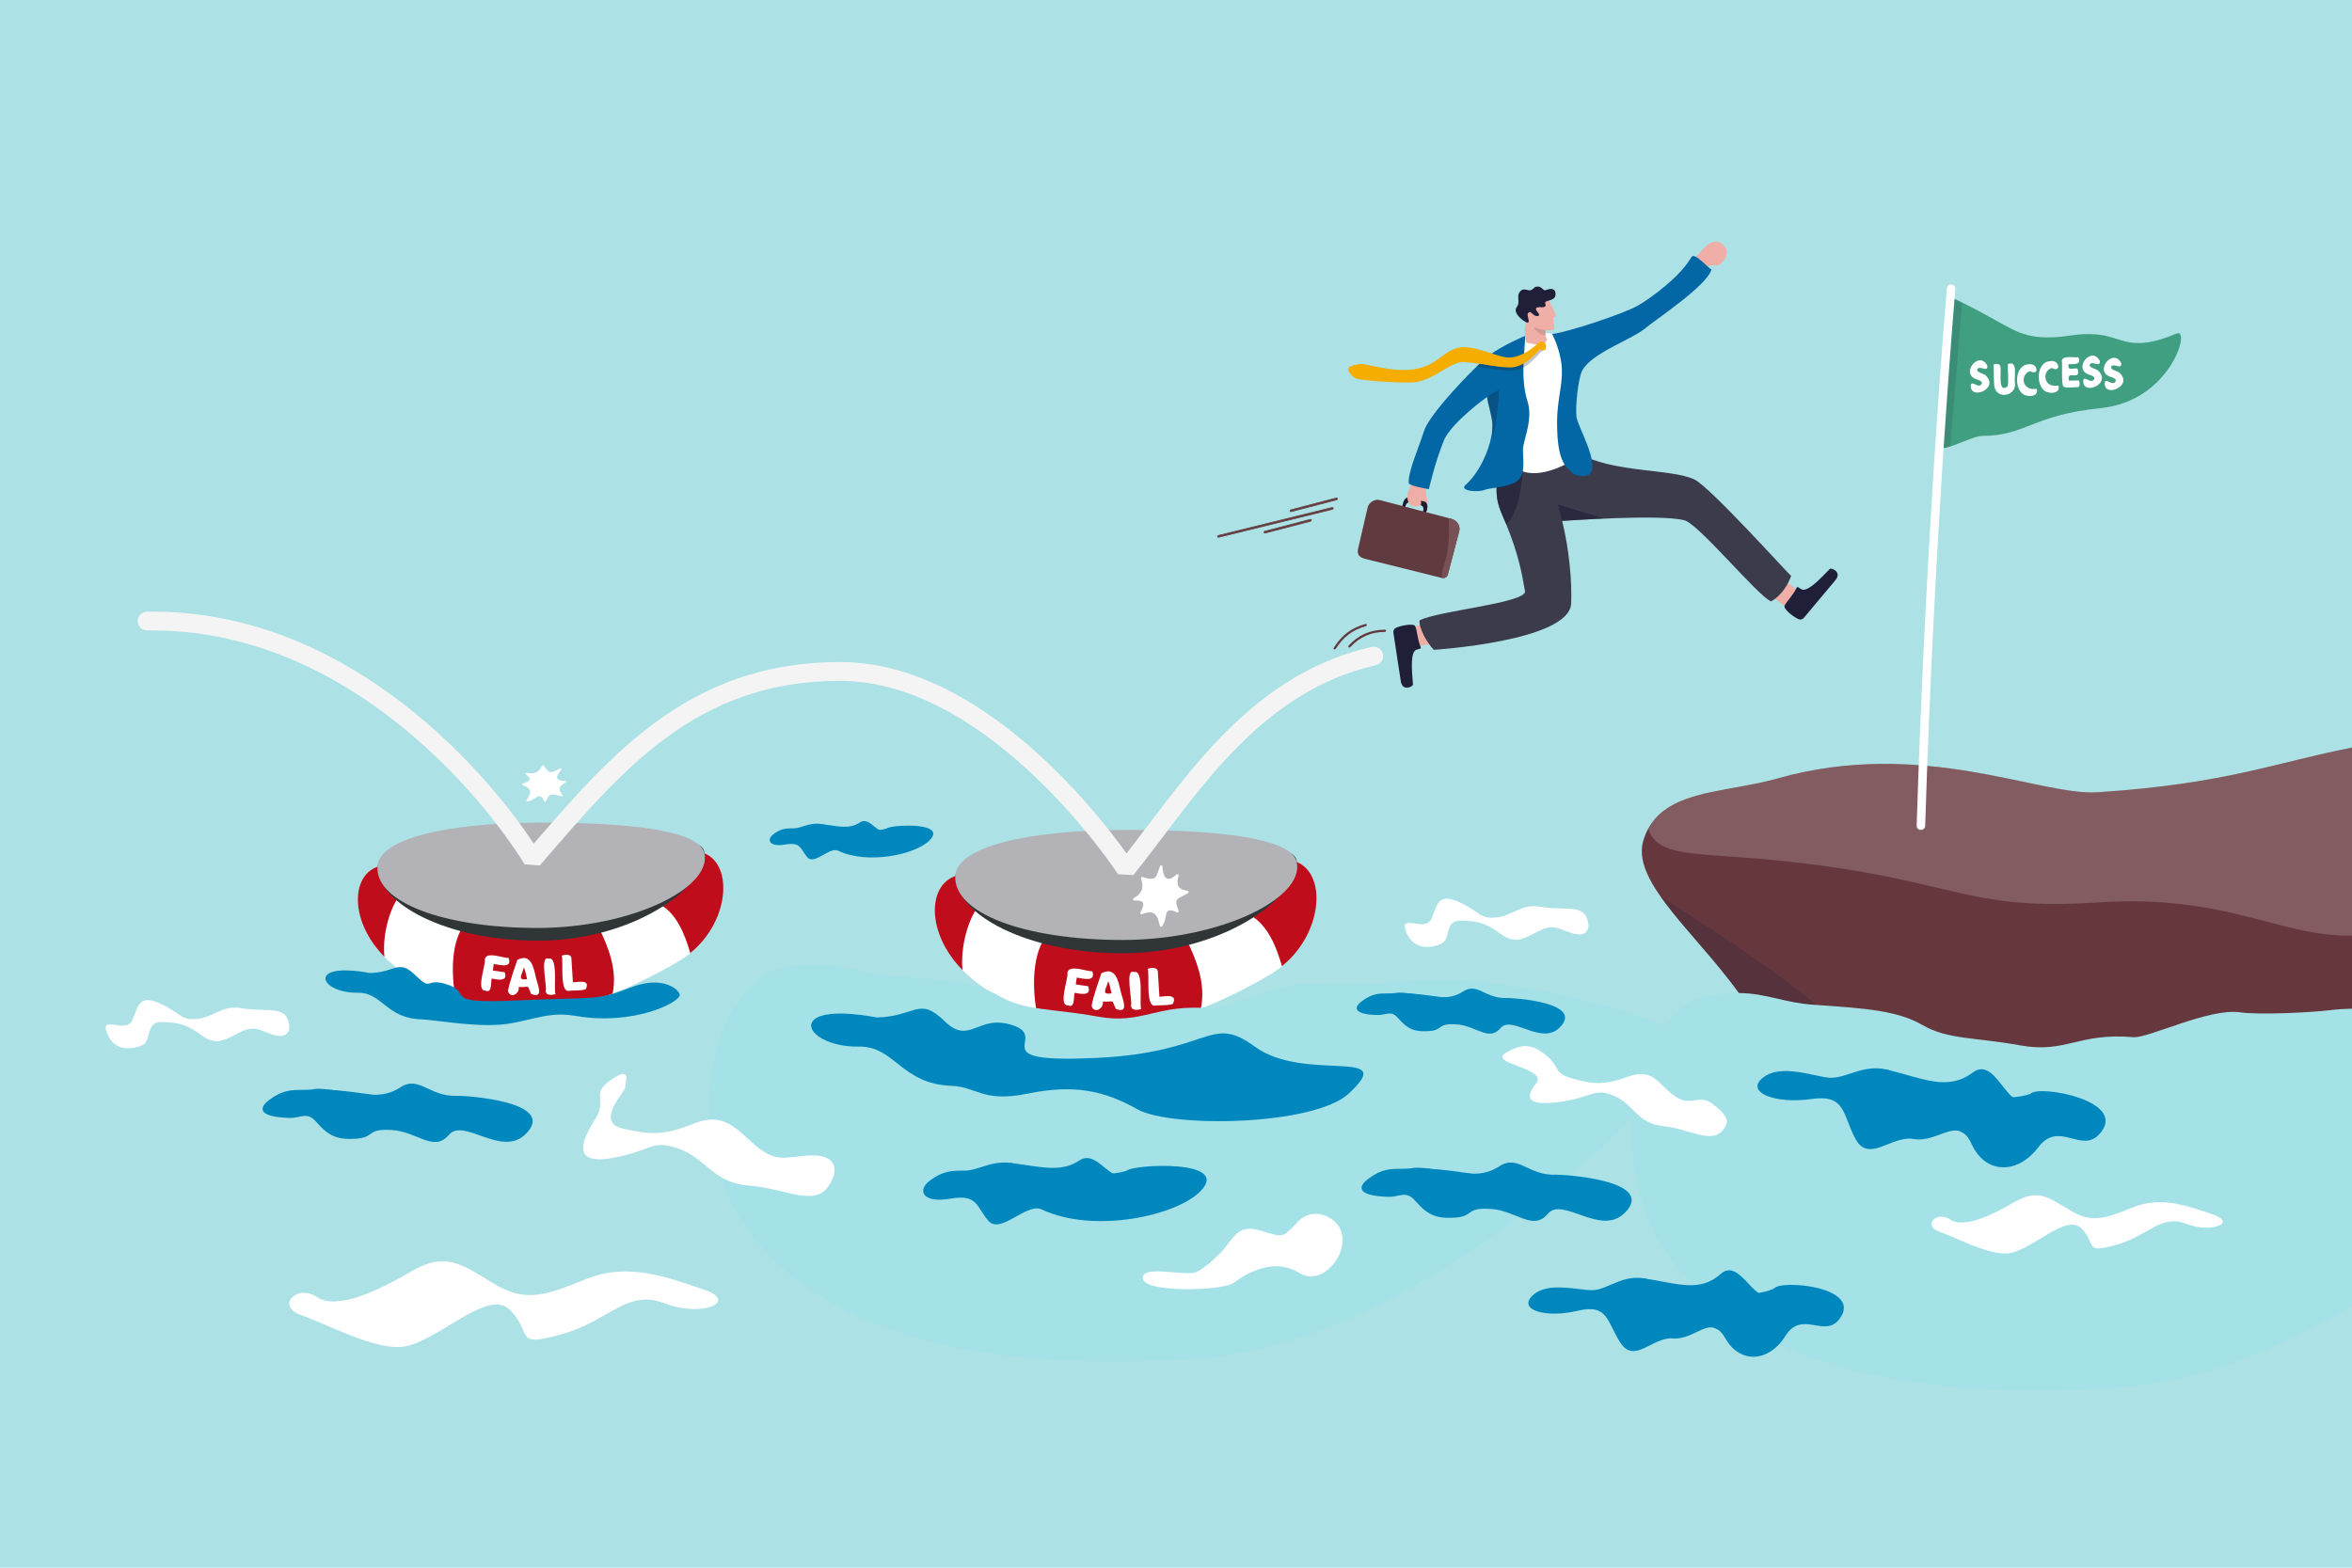 <?xml version="1.0" encoding="utf-8"?>
<!-- Generator: Adobe Illustrator 26.2.1, SVG Export Plug-In . SVG Version: 6.00 Build 0)  -->
<!DOCTYPE svg PUBLIC "-//W3C//DTD SVG 1.1//EN" "http://www.w3.org/Graphics/SVG/1.1/DTD/svg11.dtd">
<svg version="1.1" id="Layer_1" xmlns:x="http://ns.adobe.com/Extensibility/1.0/" xmlns:i="http://ns.adobe.com/AdobeIllustrator/10.0/" xmlns:graph="http://ns.adobe.com/Graphs/1.0/"
	 xmlns="http://www.w3.org/2000/svg" xmlns:xlink="http://www.w3.org/1999/xlink" x="0px" y="0px" viewBox="0 0 3000 2000"
	 style="enable-background:new 0 0 3000 2000;" xml:space="preserve">
<rect x="0" style="fill:#ACE1E5;" width="3000" height="2000"/>
<path style="fill:#FFFFFF;" d="M511.43,1718.34c44.45-3.09,110.65-77.26,139.71-46.6c29.06,30.66,3.69,47.55,65.06,30.51
	c61.38-17.04,83.22-58.21,131.49-39.53c48.27,18.67,95.54-2.33,49.95-17.6c-45.6-15.28-95.93-35.04-149.17-13.63
	c-53.24,21.41-77.98,30.96-119.83,5.4c-41.85-25.55-61.22-39.75-104.12-14.81c-42.9,24.94-94.83,49.77-120.42,32.58
	c-25.59-17.18-52.74,11.73-20.07,23.05C416.71,1689.04,474.41,1720.92,511.43,1718.34z"/>
<path style="fill:#FFFFFF;" d="M2003.8,1190.17c-16.11-5.42-22.42-11.67-40.5-2.73c-18.09,8.94-29.61,18.28-48.64,4.32
	s-28.41-16.61-50.85-17.29c-22.44-0.68-12.41,24.3-25.84,29.81c-23.34,9.57-39.9,0.35-45.49-18.69
	c-5.59-19.04,25.44,3.68,33.25-13.35c7.69-16.76,7.42-34.26,35.62-21.29c28.2,12.97,24.8,21.31,46.71,19.53
	c21.91-1.78,31.63-18.37,57.91-13.54c26.28,4.83,51.19-2.85,57.74,13.52C2030.26,1186.83,2022.59,1196.48,2003.8,1190.17z"/>
<path style="fill:#FFFFFF;" d="M346.82,1319.58c-16.11-5.42-22.42-11.67-40.5-2.73c-18.09,8.94-29.61,18.28-48.64,4.32
	c-19.03-13.96-28.41-16.61-50.85-17.29s-12.41,24.3-25.84,29.81c-23.34,9.57-39.9,0.35-45.49-18.69
	c-5.59-19.04,25.44,3.68,33.25-13.35c7.69-16.76,7.42-34.26,35.62-21.29c28.2,12.97,24.8,21.31,46.71,19.53
	c21.91-1.78,31.63-18.37,57.91-13.54c26.28,4.83,51.19-2.85,57.74,13.52C373.28,1316.25,365.61,1325.9,346.82,1319.58z"/>
<g>
	<path style="fill:#0088BE;" d="M1045.95,1051.08c22.18,2.7,36.79,7.48,50.71-1.75c13.92-9.23,23.69,20.26,35.19,7.4
		c4-4.47,77.69-8.7,53.81,15.4c-17.77,17.94-78.22,31.28-116.62,13.22c-11.24-5.29-30.26,18.82-39.31,8.29
		c-9.05-10.53-7.7-19.77-28.14-16.22c-20.44,3.55-24.56-6.3-14.68-13.49c9.88-7.19,15.89-7.15,25.46-7.16
		C1021.93,1056.76,1031.6,1049.33,1045.95,1051.08z"/>
	<path style="fill:#0088BE;" d="M1046.1,1051.08c22.2,5.17,66.41,12.37,85.76,5.65c19.34-6.73,14.81,27.64,14.81,27.64
		s-29.32,9.83-36.01,8.67c-6.69-1.16-29.53-11.51-37.18-11.18c-7.79,0.34-30.16,3.88-30.16,3.88s-10.47-5.17-10.44-7.81
		c0.03-2.64-13.05-14.44-11.59-14.41C1022.77,1063.54,1046.1,1051.08,1046.1,1051.08z"/>
</g>
<g>
	<path style="fill:#0088BE;" d="M422.5,1390.39c38.44,4.68,63.76,12.96,87.88-3.03s37.03,12.15,72.53,10.62
		c8.59-0.37,129.24,6.77,87.87,48.52c-30.8,31.08-79.18-21.27-98.29,1.39c-19.1,22.66-40.18-4.24-72.64-6.26
		c-33.56-2.09-20.4,9.44-46.14,11.13c-22.85,1.5-34.62-3.17-50.28-21.43c-11.77-13.73-19.73-4.82-33.99-5.15
		c-36.32-0.85-42.56-10.91-25.44-23.38c17.12-12.47,27.54-12.38,44.12-12.4C404.69,1390.37,397.63,1387.36,422.5,1390.39z"/>
	<path style="fill:#0088BE;" d="M409.9,1390.13c49.21,0,127.94,21.71,161.46,10.05c33.52-11.66,29.36,26.65,29.36,26.65
		s-32.46,30.02-62.06,11.96c-9.25-5.65-34.35,3.28-54.25,1.66c-13.44-1.09-43.13,7.49-43.13,7.49s-16.92-2.89-16.87-7.47
		c0.05-4.57-40.73-41.07-38.19-41.02C388.78,1399.5,409.9,1390.13,409.9,1390.13z"/>
</g>
<g>
	<g>
		<path style="fill:#FFFFFF;" d="M1635.12,1232.55c-9.56,9.96-67.52,40.8-103.37,54.02c-30.32,11.18-66.05,20.07-102.24,20.11
			c-48.86,0.06-81.86-5.99-107.05-15.03c-27.83-9.97-45.65-17.05-65.27-30.04c-11.39-7.54-21.18-15.63-29.44-23.98
			c-46.01-46.53-45.07-107.73-9.3-120.03c0,0,14.05,13.09,37.36,29.62c20.64,14.64,48.52,31.99,80.34,45.34
			c32.92,13.81,70.05,23.34,107.68,21.16c27.19-1.58,50.69-5.73,71.17-11.69c31.04-9.02,55.15-22.19,74.74-36.84
			c28.7-21.48,47.63-46.12,64.27-65.54C1692.38,1114.86,1683.01,1182.64,1635.12,1232.55z"/>
		<path style="fill:#BF0D1B;" d="M1635.12,1232.55c-6.26-21.64-17.97-56.03-45.39-67.36c28.7-21.48,47.63-46.12,64.27-65.54
			C1692.38,1114.86,1687.37,1190.57,1635.12,1232.55z"/>
		<path style="fill:#BF0D1B;" d="M1531.75,1286.57c-30.32,11.18-66.05,20.07-102.24,20.11c-48.86,0.06-81.86-5.99-107.05-15.03
			c-5.75-29.98-6.55-76.55,13.68-99.08c32.92,13.81,70.05,23.34,107.68,21.16c27.19-1.58,50.69-5.73,71.17-11.69
			C1524.5,1222.33,1538.59,1253.62,1531.75,1286.57z"/>
		<path style="fill:#BF0D1B;" d="M1227.75,1237.64c-46.01-46.53-45.07-107.73-9.3-120.03c0,0,14.05,13.09,37.36,29.62
			C1235.44,1164.78,1224.56,1208.35,1227.75,1237.64z"/>
	</g>
	<path style="fill:#303638;" d="M1654.01,1099.66c0,47.6-96.97,116.49-221.67,116.49s-213.89-50.95-213.89-98.54
		c0-12.46,87.05-30.56,211.76-30.56S1654.01,1070.22,1654.01,1099.66z"/>
	<path style="fill:#B2B2B7;" d="M1654.01,1099.66c10.25,46.48-97.62,99.51-222.32,99.51s-215.59-34.03-213.24-81.57
		c1.84-37.08,90.72-58.46,215.42-58.8C1556.9,1058.48,1647.39,1069.67,1654.01,1099.66z"/>
	<g>
		<path style="fill:#FFFFFF;" d="M1393.16,1239.03c5.26,14.68-12.33,9.07-19.75,8.16c0,0-1.26,8.71-1.26,8.71l15.74,2.28
			c5.01,13.15-9.83,9.81-17.14,8.38c-1.68,4.36,0.81,20.21-8.28,16.11c-13.34,0.74,0.51-34.88-0.98-40.91
			C1361.94,1229.2,1386.8,1239.84,1393.16,1239.03z"/>
		<path style="fill:#FFFFFF;" d="M1404.73,1241.78c17.73-9.55,21.82,9.35,24.69,23.02c2.15,9.5,11.64,29.32-6.14,22.31
			c-6.34-13.37-0.39-8.56-16.52-9.35c1.11,9.53-11.41,15.97-14.46,5.45C1394.91,1269.67,1400.44,1254.88,1404.73,1241.78z
			 M1413.44,1251.83c-1.58,8.66-10.19,17.85,4.43,15.42C1416.32,1262.45,1415.68,1255.47,1413.44,1251.83z"/>
		<path style="fill:#FFFFFF;" d="M1455.64,1287.27c-4.86,1.5-13.44,2.46-12.99-5.11c2.15-3.09-8.31-47.56,3.73-42.07
			C1459.73,1236.4,1452.77,1281.73,1455.64,1287.27z"/>
		<path style="fill:#FFFFFF;" d="M1473.57,1282.95c-13.01,2.23-6.91-41.01-9.7-47c4.9-1.46,13.39-2.68,13.05,4.96c0,0,1.92,30.71,1.92,30.71
			c6.76-0.11,23.43-4.56,17.35,8.63C1494.95,1282.95,1475.94,1282.26,1473.57,1282.95z"/>
	</g>
</g>
<path style="fill:#A4E2E8;" d="M992.9,1236.27c67.38-16.69,91.97,5.29,142.52,8.74c68.36,4.67,107.98,7.54,139.94,26.07
	c31.96,18.54,67.23,15.35,124.55,25.8c58.3,10.63,73.86-16.52,144.12-10.45c18.97,1.64,96.77-37.59,136.52-31.69
	c23.14,3.44,89.59,0.32,114.71-2.79c112.02-13.89,362.69,47.97,355.22,82.52c-13.04,60.31-334.85,377.05-616.96,398.13
	C760.06,1790.42,866.25,1267.65,992.9,1236.27z"/>
<path style="fill:#0088BE;" d="M1118.22,1298.04c50.05-1.15,53.77-27.4,86.45,4.59c32.86,32.17,42.46-10.33,88.2,5.74
	s-42.88,48.21,105.09,41.32c147.97-6.89,144.74-56.75,202.57-14.45c63.7,46.59,185.03-0.43,119.82,59.92
	c-44.42,41.11-227.09,44.06-269.76,19.96c-42.67-24.1-81.49-31.88-139.43-19.96c-57.94,11.92-65.09-8.74-97.38-9.88
	c-64.6-2.3-72.27-50.72-118.04-50.04c-45.76,0.68-71.87-22.86-56.83-34.9C1057.55,1285.41,1118.22,1298.04,1118.22,1298.04z"/>
<g>
	<g>
		<path style="fill:#FFFFFF;" d="M880.4,1215.84c-9.15,9.54-64.65,39.07-98.98,51.72c-29.03,10.7-63.24,19.21-97.89,19.26
			c-46.79,0.06-78.38-5.74-102.51-14.39c-26.65-9.55-43.72-16.33-62.5-28.76c-10.91-7.22-20.28-14.97-28.19-22.96
			c-44.05-44.56-43.16-103.15-8.91-114.93c0,0,13.46,12.54,35.77,28.37c19.76,14.02,46.46,30.63,76.92,43.41
			c31.53,13.22,67.08,22.35,103.11,20.27c26.04-1.51,48.54-5.48,68.15-11.2c29.72-8.64,52.81-21.25,71.56-35.28
			c27.48-20.57,45.6-44.16,61.54-62.75C935.22,1103.13,926.25,1168.04,880.4,1215.84z"/>
		<path style="fill:#BF0D1B;" d="M880.4,1215.84c-5.99-20.72-17.2-53.65-43.46-64.5c27.48-20.57,45.6-44.16,61.54-62.75
			C935.22,1103.13,930.43,1175.63,880.4,1215.84z"/>
		<path style="fill:#BF0D1B;" d="M781.42,1267.56c-29.03,10.7-63.24,19.21-97.89,19.26c-46.79,0.06-78.38-5.74-102.51-14.39
			c-5.51-28.71-6.27-73.3,13.1-94.88c31.53,13.22,67.08,22.35,103.11,20.27c26.04-1.51,48.54-5.48,68.15-11.2
			C774.47,1206.04,787.96,1236.01,781.42,1267.56z"/>
		<path style="fill:#BF0D1B;" d="M490.33,1220.7c-44.05-44.56-43.16-103.15-8.91-114.93c0,0,13.46,12.54,35.77,28.37
			C497.68,1150.94,487.27,1192.66,490.33,1220.7z"/>
	</g>
	<path style="fill:#303638;" d="M898.48,1088.58c0,45.57-92.85,111.54-212.26,111.54s-204.8-48.78-204.8-94.36
		c0-11.93,83.36-29.26,202.77-29.26S898.48,1060.4,898.48,1088.58z"/>
	<path style="fill:#B2B2B7;" d="M898.48,1088.58c9.82,44.5-93.47,95.28-212.88,95.28s-206.44-32.58-204.18-78.1
		c1.76-35.5,86.87-55.98,206.28-56.3C805.5,1049.15,892.15,1059.87,898.48,1088.58z"/>
	<g>
		<path style="fill:#FFFFFF;" d="M648.71,1222.04c5.04,14.06-11.8,8.69-18.91,7.81c0,0-1.21,8.34-1.21,8.34l15.07,2.18
			c4.8,12.59-9.41,9.39-16.41,8.02c-1.61,4.17,0.77,19.35-7.93,15.43c-12.77,0.71,0.49-33.4-0.94-39.17
			C618.82,1212.62,642.62,1222.81,648.71,1222.04z"/>
		<path style="fill:#FFFFFF;" d="M659.79,1224.67c16.98-9.15,20.89,8.95,23.64,22.04c2.06,9.1,11.14,28.08-5.88,21.37
			c-6.07-12.81-0.37-8.2-15.82-8.95c1.07,9.13-10.93,15.29-13.84,5.22C650.39,1251.38,655.68,1237.21,659.79,1224.67z
			 M668.13,1234.29c-1.51,8.29-9.75,17.09,4.24,14.77C670.89,1244.47,670.27,1237.78,668.13,1234.29z"/>
		<path style="fill:#FFFFFF;" d="M708.54,1268.22c-4.65,1.44-12.87,2.35-12.44-4.89c2.06-2.96-7.96-45.54,3.57-40.28
			C712.46,1219.52,705.79,1262.92,708.54,1268.22z"/>
		<path style="fill:#FFFFFF;" d="M725.71,1264.09c-12.46,2.14-6.61-39.27-9.29-45c4.69-1.39,12.83-2.56,12.49,4.75c0,0,1.84,29.4,1.84,29.4
			c6.47-0.11,22.43-4.37,16.61,8.27C746.17,1264.09,727.98,1263.43,725.71,1264.09z"/>
	</g>
</g>
<path style="fill:#0088BE;" d="M471.66,1241.35c33.85-0.78,36.37-18.53,58.47,3.1c22.22,21.76,11.27,1.28,42.21,12.15
	c30.94,10.87-11.56,24.34,88.51,19.68s98.64,1.04,143.8-16.52c42.86-16.67,63.11,4.56,62.37,9.82
	c-1.45,10.28-59.83,38.46-129.95,26.89c-32.7-5.4-43.02,0.42-82.21,8.49c-39.19,8.06-96.75-3.82-118.58-4.6
	c-43.69-1.55-48.88-34.3-79.83-33.84c-30.95,0.46-48.61-15.46-38.43-23.6C430.63,1232.82,471.66,1241.35,471.66,1241.35z"/>
<g>
	<path style="fill:#0088BE;" d="M1824.27,1491.06c38.44,4.68,63.76,12.96,87.88-3.03c24.12-15.99,37.03,12.15,72.53,10.62
		c8.59-0.37,129.24,6.77,87.87,48.52c-30.8,31.08-79.18-21.27-98.29,1.39s-40.18-4.24-72.64-6.26c-33.56-2.09-20.4,9.44-46.14,11.13
		c-22.85,1.5-34.62-3.17-50.28-21.43c-11.77-13.73-19.73-4.82-33.99-5.15c-36.32-0.85-42.56-10.91-25.44-23.38
		s27.54-12.38,44.12-12.4S1799.4,1488.03,1824.27,1491.06z"/>
	<path style="fill:#0088BE;" d="M1811.68,1490.79c49.21,0,127.94,21.71,161.46,10.05c33.52-11.66,29.36,26.65,29.36,26.65
		s-32.46,30.02-62.06,11.96c-9.25-5.65-34.35,3.28-54.25,1.66c-13.44-1.09-43.13,7.49-43.13,7.49s-16.92-2.89-16.87-7.47
		c0.05-4.57-40.73-41.07-38.19-41.02C1790.56,1500.16,1811.68,1490.79,1811.68,1490.79z"/>
</g>
<path style="fill:#FFFFFF;" d="M1031.21,1474.14c-28.78,1.98-41.82,9.55-67.68-12.9c-25.86-22.45-40.78-42.72-78.02-27.97
	c-37.24,14.75-53.78,15.09-90.91,6.58c-37.13-8.51,3.81-47.75,2.94-52.73c-0.87-4.98,10.14-28.78-17.7-9.83
	c-27.83,18.95-3.97,24.69-20.94,50.98c-16.97,26.29-30.31,58.34,21.56,49.14c51.87-9.2,49.87-24.36,85.08-12.03
	c35.21,12.33,44.06,43.74,89.29,47.08c45.23,3.34,82.84,26.64,100.62,2.57C1073.23,1490.97,1064.77,1471.82,1031.21,1474.14z"/>
<g>
	<path style="fill:#0088BE;" d="M1288.74,1483.58c38.44,4.68,63.76,12.96,87.88-3.03s41.05,35.1,60.98,12.82
		c6.94-7.75,134.63-15.07,93.25,26.69c-30.8,31.08-135.55,54.21-202.1,22.92c-19.48-9.16-52.44,32.62-68.13,14.37
		c-15.68-18.25-13.35-34.26-48.77-28.11s-42.56-10.91-25.44-23.38c17.12-12.47,27.54-12.38,44.12-12.4
		C1247.11,1493.43,1263.87,1480.55,1288.74,1483.58z"/>
	<path style="fill:#0088BE;" d="M1289,1483.58c38.48,8.95,115.09,21.44,148.61,9.78c33.52-11.66,25.67,47.89,25.67,47.89
		s-50.81,17.04-62.4,15.03c-11.59-2-51.17-19.95-64.42-19.38c-13.49,0.58-52.27,6.72-52.27,6.72s-18.14-8.96-18.09-13.53
		c0.05-4.57-22.62-25.02-20.08-24.97S1289,1483.58,1289,1483.58z"/>
</g>
<path style="fill:#FFFFFF;" d="M1559.77,1595.31c16.23-20.05,20.65-33.6,49.29-25.01c28.64,8.59,26.73,9.13,45.83-11.19
	s47.19-7.85,54.84,9.28c12.94,28.95-22.38,74.47-52.93,55.37c-30.55-19.09-64.15-1.39-84.19,13.28
	c-13.64,9.99-124.71,13.45-114.38-9.71c5.53-12.39,54.42,1.2,67.78-4.53C1539.36,1617.08,1559.77,1595.31,1559.77,1595.31z"/>
<g>
	<path style="fill:#0088BE;" d="M1798.07,1267.38c29.65,3.61,49.19,10,67.8-2.34s28.56,9.38,55.95,8.19c6.63-0.29,99.7,5.22,67.78,37.43
		c-23.76,23.98-61.09-16.41-75.82,1.07c-14.74,17.48-30.99-3.27-56.04-4.83c-25.89-1.61-15.74,7.28-35.6,8.58
		c-17.63,1.15-26.71-2.45-38.79-16.54c-9.08-10.59-15.22-3.72-26.22-3.97c-28.02-0.66-32.83-8.42-19.63-18.03
		c13.21-9.62,21.24-9.55,34.03-9.57C1784.34,1267.37,1778.89,1265.05,1798.07,1267.38z"/>
	<path style="fill:#0088BE;" d="M1788.36,1267.18c37.96,0,98.69,16.74,124.56,7.75c25.86-8.99,22.65,20.56,22.65,20.56
		s-25.04,23.16-47.87,9.23c-7.14-4.36-26.5,2.53-41.85,1.28c-10.37-0.84-33.27,5.78-33.27,5.78s-13.05-2.23-13.01-5.76
		s-31.42-31.68-29.46-31.65S1788.36,1267.18,1788.36,1267.18z"/>
</g>
<g>
	<path style="fill:#66383D;" d="M3000,953.75v580.04l-678.23,59.8v-0.01c-5.22-68.24-21.35-154.94-66.7-262.78
		c-9.12-21.68-21.69-42.38-35.83-62.15c-0.44-0.6-0.87-1.2-1.31-1.8c-16.04-22.22-33.99-43.26-51.15-63.19
		c-1.6-1.86-3.19-3.71-4.78-5.55c-0.79-0.92-1.58-1.84-2.37-2.76c-2.36-2.74-4.7-5.47-7.01-8.17c0,0,0,0-0.01-0.01
		c-1.18-1.39-2.36-2.77-3.53-4.14c-2.62-3.1-5.2-6.16-7.72-9.2c-2.59-3.12-5.12-6.21-7.58-9.27c-5.83-7.28-11.26-14.39-16.11-21.34
		c-5.2-7.46-9.73-14.72-13.4-21.81c-9.06-17.52-12.8-33.95-8.11-49.36c1.7-5.56,3.82-10.59,6.33-15.17
		c20.8-37.94,68.18-44.39,118.61-53.61c15.39-2.82,31.07-5.9,46.36-10.21c184.54-52.05,334.25,22.55,407.93,17.7
		C2840.86,999.86,2901.88,972.77,3000,953.75z"/>
	<path style="opacity:0.22;fill:#1F1F3D;" d="M2321.77,1593.58c-5.23-68.25-21.35-154.94-66.7-262.78c-30.71-73.03-100.67-134.92-137.4-187.58
		c170.21,109.3,352.85,224.47,389.77,433.99L2321.77,1593.58z"/>
	<path style="opacity:0.18;fill:#FFFFFF;" d="M3000,953.75v239.88c-91.99,1.79-160.31-53.22-323.73-42.38c-175.32,11.62-179.01-30.23-410.51-53.68
		c-43.62-4.42-77.7-5.58-103.3-8.38c-34.57-3.77-53.71-10.53-59.97-32.31c20.8-37.94,68.18-44.39,118.61-53.61
		c15.39-2.82,31.07-5.9,46.36-10.21c184.54-52.05,334.25,22.55,407.93,17.7C2840.86,999.86,2901.88,972.77,3000,953.75z"/>
</g>
<path style="fill:#A4E2E8;" d="M3000,1286.82v379.24c-91.84,54.3-192.98,96.1-289.47,103.31c-773.46,57.8-667.28-464.97-540.62-496.34
	c18.85-4.67,34.36-6.32,48.02-6.18h0.01c35.15,0.34,58.08,12.44,94.49,14.92c1.47,0.1,2.93,0.2,4.38,0.3
	c65.68,4.5,104.29,7.64,135.56,25.77c31.96,18.54,67.23,15.36,124.55,25.81c58.29,10.62,73.85-16.53,144.12-10.45
	c18.97,1.64,96.77-37.6,136.52-31.69c23.14,3.43,89.59,0.32,114.72-2.79C2980.78,1287.67,2990.08,1287.05,3000,1286.82z"/>
<g>
	<path style="fill:#0088BE;" d="M2406.86,1364.58c47,11.5,77.28,27.57,109.27,3.8c31.99-23.77,46.22,61.55,73.86,27.06
		c9.62-12,126.35,8.6,88.04,51.19c-23.42,26.03-51.55-18.13-78.2,17.05s-67.61,34.09-84.95-3.99c-17.34-38.08-41.79-1.07-74.17-6.63
		c-28.09-4.82-56.96,31.39-73.99-0.05c-17.02-31.44-12.03-57.42-56.71-50.88c-44.69,6.54-84.55-8.31-61.7-27.01
		c22.85-18.7,64.62-1.82,85.16-0.2C2354,1376.55,2376.45,1357.14,2406.86,1364.58z"/>
	<path style="fill:#0088BE;" d="M2407.18,1364.61c46.48,18.49,139.74,46.57,182.8,30.83c43.06-15.74,29.88,51.45,29.88,51.45
		s-65.19,22.82-79.28,18.38s-60.76-37.76-77.26-38.14c-16.79-0.39-65.64,5.78-65.64,5.78s-21.29-16.47-20.62-23.95
		c0.67-7.48-29.12-13.7-25.97-13.37C2354.25,1395.93,2407.18,1364.61,2407.18,1364.61z"/>
</g>
<g>
	<path style="fill:#0088BE;" d="M2096.13,1630.76c43.13,6.55,71.62,18.56,98.44-5.36s46.46,51.57,68.51,18.38
		c7.67-11.55,114.17-2.42,83.18,38.91c-18.95,25.26-47.76-12.14-68.87,21.59c-21.11,33.74-57.98,36.05-76.62,3.23
		c-18.63-32.81-37.62,2.39-67.15,0c-25.62-2.08-48.64,32.76-66.45,5.9c-17.81-26.87-15.41-50.6-55.02-41.14s-76.61-0.68-57.58-19.3
		c19.02-18.63,57.89-6.82,76.47-7.01C2049.61,1645.75,2068.22,1626.52,2096.13,1630.76z"/>
	<path style="fill:#0088BE;" d="M2096.42,1630.76c43.23,12.88,129.24,30.61,166.66,13.02c37.41-17.59,30.97,43.81,30.97,43.81
		s-56.72,25.73-69.73,22.87c-13.01-2.85-57.6-29.04-72.45-28.05c-15.11,1-58.49,10.46-58.49,10.46s-20.45-13.09-20.45-19.86
		c0-6.77-27.25-9.97-24.4-9.92C2051.39,1663.13,2096.42,1630.76,2096.42,1630.76z"/>
</g>
<path style="fill:#FFFFFF;" d="M2184.53,1408.42c-18.66-14.38-26.89,6.08-50.4-11.57c-19.96-14.98-26.26-34.25-56.56-23.56
	c-30.3,10.69-43.03,10.59-70.51,3.12c-27.48-7.47-16.2-15.62-36.44-31.3c-13.71-10.62-26.21-16.21-49.78-2.04
	c-23.58,14.17,54.44,19.2,38.34,39.34c-16.11,20.14-8.25,29.03,32.62,23s41.11-17.91,66.67-7.5c25.56,10.4,28.65,35.11,62.95,38.72
	c34.3,3.61,62.01,23.95,76.88,4.24C2205.54,1431.3,2205.15,1424.31,2184.53,1408.42z"/>
<path style="fill:#FFFFFF;" d="M2560.32,1599.04c30.16-2.1,75.09-52.43,94.81-31.63c19.72,20.81,2.5,32.27,44.16,20.71
	c41.65-11.56,56.48-39.5,89.24-26.83c32.76,12.67,64.84-1.58,33.9-11.95s-65.11-23.78-101.23-9.25
	c-36.13,14.53-52.92,21.01-81.32,3.67c-28.4-17.34-41.55-26.98-70.66-10.05c-29.12,16.93-64.36,33.77-81.72,22.11
	c-17.37-11.66-35.79,7.96-13.62,15.64C2496.03,1579.15,2535.2,1600.79,2560.32,1599.04z"/>
<path style="fill:#419F81;" d="M2679.25,520.71c-87.06,8.8-95.16,35.11-150.42,35.37c-9.66,0.06-27.42,9.14-41.01,13.48
	c-0.66,0.21-1.32,0.41-1.96,0.6c-8.12,2.36-14.43,2.67-16.03-2.33c-0.44-1.35-0.54-3.08-0.23-5.26
	c3.29-23.47,18.78-175.74,19.51-182.86l0.02-0.27c0.25,0.12,0.5,0.24,0.75,0.35c3.85,1.81,7.5,3.57,10.99,5.29
	c0.62,0.3,1.23,0.6,1.84,0.9c59.7,29.41,69.42,43.75,107.15,44.44c26.95,0.48,36.97-5.94,63.76-3.8
	c34.59,2.73,42.82,24.13,102.98-1.2C2794.37,417.93,2769.19,511.6,2679.25,520.71z"/>
<path style="opacity:0.14;fill:#1F1F3B;" d="M2502.71,385.98l-14.89,183.58c-0.66,0.21-1.32,0.41-1.96,0.6c-8.12,2.36-14.43,2.67-16.03-2.33
	c3.54-26.69,16.65-154.69,20.05-188.04c3.85,1.81,7.5,3.57,10.99,5.29C2501.49,385.38,2502.1,385.68,2502.71,385.98z"/>
<g>
	<path style="fill:#FFFFFF;" d="M2450.1,1058.8c-0.04,0-0.08,0-0.12,0c-3-0.09-5.36-2.6-5.27-5.61c11.68-375.43,38.13-681.21,38.57-685.38
		c0.32-2.99,2.99-5.15,5.98-4.84c2.99,0.32,5.15,2.99,4.84,5.98c-0.44,4.17-26.85,309.55-38.51,684.57
		C2455.49,1056.5,2453.04,1058.83,2450.1,1058.8z"/>
</g>
<g>
	<path style="fill:#FFFFFF;" d="M2522.73,484.46c-24.39-6.39,1.87-38.67,12.14-17.88c0.87,9.71-11.26-2.36-13.17,5.61
		c1.78,4.25,10.3,4.19,12.51,8.31c14.66,16.34-23.05,30.95-20.29,9.96c2.27-4.4,8.83,4.65,13.03,0.23
		C2529.96,487.42,2525.53,485.32,2522.73,484.46z"/>
	<path style="fill:#FFFFFF;" d="M2570.11,488.48c2.2,15.5-20.73,21.76-25.69,6.69c-1.86-3.9-1.06-25.72-1.49-30.26
		c3.86-1.28,9.36-1.04,8.75,4.5c1.07,4.91-3.44,32.8,8.57,23.79c2.51-2.48,0.32-25.22,0.75-28.63
		C2574.63,458.5,2568.58,482.37,2570.11,488.48z"/>
	<path style="fill:#FFFFFF;" d="M2589.46,473.55c-12.74,3.34-11.3,25.88,8.32,22.44c3.71,11.29-14.86,11.46-19.89,4.54
		c-8.88-10.31-6.6-35.37,10.12-35.84C2599.44,463.24,2601.57,479.92,2589.46,473.55z"/>
	<path style="fill:#FFFFFF;" d="M2617.16,469.48c-12.74,3.34-11.3,25.88,8.32,22.44c3.71,11.29-14.86,11.46-19.89,4.54
		c-8.88-10.31-6.6-35.37,10.12-35.84C2627.14,459.17,2629.27,475.85,2617.16,469.48z"/>
	<path style="fill:#FFFFFF;" d="M2629.99,461.9c-1.57-9.62,16.13-5.03,20.83-6.26c5.09,9.92-6.23,9-12.36,8.87
		c-1.46,9.51,5.39,4.74,11.25,5.65c1.24,2.52,2,8.46-1.87,8.61c-6.83,0.65-10.29-2.57-8.98,6.79c0,0,12.72-0.24,12.72-0.24
		c1.25,2.56,1.99,8.55-1.91,8.74c-2.68-0.57-16.2,1.81-17.85-1.24C2629.26,490.93,2630.56,464.89,2629.99,461.9z"/>
	<path style="fill:#FFFFFF;" d="M2666.2,478.45c-24.39-6.39,1.87-38.67,12.14-17.88c0.87,9.71-11.26-2.36-13.17,5.61
		c1.78,4.25,10.3,4.19,12.51,8.31c14.66,16.34-23.05,30.95-20.29,9.96c2.27-4.4,8.83,4.65,13.03,0.23
		C2673.43,481.42,2669,479.32,2666.2,478.45z"/>
	<path style="fill:#FFFFFF;" d="M2693.53,481.24c-24.39-6.39,1.87-38.67,12.14-17.88c0.87,9.71-11.26-2.36-13.17,5.61
		c1.78,4.25,10.3,4.19,12.51,8.31c14.66,16.34-23.05,30.95-20.29,9.96c2.27-4.4,8.83,4.65,13.03,0.23
		C2700.77,484.2,2696.34,482.1,2693.53,481.24z"/>
</g>
<path style="fill:none;stroke:#F4F4F4;stroke-width:24;stroke-linecap:round;stroke-linejoin:bevel;stroke-miterlimit:10;" d="M187.55,792.34c253.49-3.98,432.22,207.66,491.84,304c103.76-119.91,201.02-239.75,392.06-239.75
	c200.41,0,364.78,252.25,364.78,252.25c76.21-94.1,158.14-236.24,315.99-271.81"/>
<g>
	<g>
		<g>
			<path style="fill:#603A3E;" d="M1767.68,805.52c-0.25,0.38-0.69,0.64-1.18,0.64c-17.89,0.13-32.36,6.5-44.24,19.46
				c-0.53,0.58-1.44,0.62-2.02,0.09c-0.58-0.53-0.62-1.44-0.09-2.02c12.44-13.58,27.6-20.25,46.32-20.39
				c0.79-0.01,1.43,0.63,1.44,1.42C1767.92,805.02,1767.83,805.3,1767.68,805.52z"/>
		</g>
		<g>
			<path style="fill:#603A3E;" d="M1743.19,798.16c-0.18,0.27-0.46,0.48-0.79,0.58c-9.03,2.61-16.12,6.02-22.32,10.73
				c-6.03,4.58-11.25,10.43-16.42,18.4c0,0-0.01,0.01-0.01,0.01c-0.43,0.65-1.31,0.84-1.97,0.41c-0.66-0.43-0.85-1.31-0.42-1.98
				c10.56-16.3,22.25-25.09,40.34-30.33c0.76-0.22,1.55,0.22,1.77,0.98C1743.5,797.39,1743.42,797.82,1743.19,798.16z"/>
		</g>
	</g>
	<g>
		<g>
			<line style="fill:#603A3E;stroke:#6D4747;stroke-width:0.945;stroke-miterlimit:10;" x1="1554.32" y1="684.24" x2="1699.24" y2="648.64"/>
			<path style="fill:#603A3E;stroke:#6D4747;stroke-width:0.945;stroke-miterlimit:10;" d="M1700.53,648c0.05,0.09,0.08,0.19,0.09,0.3c0.08,0.65-0.47,1.32-1.23,1.51l-144.92,35.6
				c-0.76,0.19-1.45-0.18-1.53-0.83c-0.08-0.65,0.47-1.32,1.23-1.51l144.92-35.6C1699.73,647.32,1700.31,647.55,1700.53,648z"/>
		</g>
		<g>
			<line style="fill:#603A3E;stroke:#6D4747;stroke-width:0.945;stroke-miterlimit:10;" x1="1613.63" y1="678.86" x2="1671.26" y2="663.85"/>
			<path style="fill:#603A3E;stroke:#6D4747;stroke-width:0.945;stroke-miterlimit:10;" d="M1672.64,663.16c0.05,0.09,0.08,0.2,0.09,0.31c0.07,0.65-0.53,1.35-1.35,1.57l-57.63,15.02
				c-0.81,0.21-1.53-0.15-1.59-0.8c-0.07-0.65,0.53-1.35,1.35-1.57l57.63-15.02C1671.81,662.49,1672.42,662.7,1672.64,663.16z"/>
		</g>
		<g>
			<line style="fill:#603A3E;stroke:#6D4747;stroke-width:0.945;stroke-miterlimit:10;" x1="1646.87" y1="651.52" x2="1704.5" y2="636.51"/>
			<path style="fill:#603A3E;stroke:#6D4747;stroke-width:0.945;stroke-miterlimit:10;" d="M1705.88,635.82c0.05,0.09,0.08,0.2,0.09,0.31c0.07,0.65-0.53,1.35-1.35,1.57l-57.63,15.02
				c-0.81,0.21-1.53-0.15-1.59-0.8c-0.07-0.65,0.53-1.35,1.35-1.57l57.63-15.02C1705.05,635.15,1705.65,635.36,1705.88,635.82z"/>
		</g>
	</g>
	<g>
		<path style="fill:#0267A4;" d="M1764.33,577.69"/>
		<path style="fill:#EFAEA6;" d="M2172.39,347.38c7.76-13.05,14.14-7.52,19.08-9.3c5.27-1.9,16.58-14.7,7.32-24.49
			c-9.22-9.76-18.69-7.18-37.24,16.45c-17.69,22.55-3.7,27.71-3.7,27.71C2160.73,352.18,2170.09,351.24,2172.39,347.38z"/>
		<path style="opacity:0.46;fill:#1F1F39;" d="M1935.15,669.29c0,0,0.01,0.02,0.03,0.05c0.14-0.16,0.2-0.23,0.22-0.25
			C1935.35,669.11,1935.15,669.29,1935.15,669.29z"/>
		<path style="fill:#EFAEA6;" d="M2293.66,754.26c-7.43-6.91-28.21-21.88-28.21-21.88l-17.05,20.71l31.41,22.2l20.47-6.66L2293.66,754.26z"
			/>
		<path style="fill:#1F1F39;" d="M2291.56,750.01c1.28-2.59,2.59,0.03,6.52,1.94c8.99,4.39,31.8-22.6,35.88-26.13
			c2.11-1.82,15.92,3.9,7.11,14.38c-7.61,9.06-31.88,38.19-40.27,48.05c-1.75,2.06-4.68,2.7-7.12,1.53
			c-8.7-4.21-19.48-14.02-17.4-16.99C2278.43,767.47,2286.22,760.8,2291.56,750.01z"/>
		<g>
			<path style="fill:#EFAEA6;" d="M1807.5,824.23c10.1-1.01,35.06-6.73,35.06-6.73l-4.28-26.48l-37.42,8.92l-8.53,19.77L1807.5,824.23z"/>
			<path style="fill:#1F1F39;" d="M1812.08,825.46c1.1,2.67-1.73,1.93-5.76,3.61c-9.23,3.85-4.04,38.8-4.08,44.2
				c-0.02,2.79-13.44,9.37-15.5-4.16c-1.78-11.7-7.61-49.16-9.47-61.98c-0.39-2.68,1.06-5.3,3.56-6.35
				c8.91-3.75,23.39-5.37,24.25-1.84C1807.64,804.06,1807.51,814.32,1812.08,825.46z"/>
		</g>
		<path style="fill:#3B3B4C;" d="M1828.84,829.02c0,0,172.96-11.01,175.17-59.04c1.27-27.54-2.67-70.55-11.5-105.49c0,0,0,0,0.01,0
			c0.49,0.23,124.82-9.02,155.96-0.73c18.58,4.95,93.12,96.09,110.4,103.4c0,0,16.45-7.25,25.74-32.42
			c-5.72-4.8-103.01-113.05-123.16-122.91c-28.79-14.1-104.32-8.33-148.06-33.69c0,0-26.21,26.8-62.03,10.26
			c-17.16-7.93-41.91,3.68-41.95,9.82c-0.05,7.73-0.31,13.88-0.46,19.22c-0.44,14.94-0.02,23.49,8.48,42.61
			c1.36,3.08,2.67,6.13,3.9,9.16c15.39,37.72,19.7,61.25,23.8,84.94c2.6,15.02-111.82,25.15-134.16,37.21
			C1808.72,795.06,1814.86,812.72,1828.84,829.02z"/>
		<path style="fill:#3B3B4C;" d="M1813.43,803.11c1.62,6.18,6.37,15.37,15.4,25.92L1813.43,803.11z"/>
		<path style="fill:#3B3B4C;" d="M2042.4,758.66"/>
		<path style="fill:#FFFFFF;" d="M1949.43,423.78c9.13-2.98,11.88,12.43,19.41,12.75c4.57,0.19,0.74-8.7,2.8-10.97
			c1.27-1.4,6.99-0.75,9.59,1.8c44.48,43.71,1.26,151.67,28.3,155.24c5.57,0.74-48.4,36.14-76.99,13.5
			c-24.02-19.02-18.03-28-17.13-34.71c3.43-25.71,15.78-113.01,15.78-113.01S1936.11,437.16,1949.43,423.78z"/>
		<path style="fill:#0267A4;" d="M2005.49,603.27c5.88,5.18,18.81,5.57,22.75,0.76c11.57-14.07-15.47-59.23-17.33-71.73
			c-1.86-12.49,2.04-49.72,7.17-59.41c12.3-23.23,64.42-39.82,81.76-55.09c9.11-8.03,78.1-53.56,83.15-74.09
			c-3.04-0.9-16.72-16.19-22.21-17.03c-1.68-0.26-3.06,0.28-3.88,2.09c-0.5,0.79-1,1.6-1.5,2.41
			c-13.64,22.19-48.46,48.46-66.26,58.69c-17.81,10.22-89.74,34.15-109.39,36.26c0,0,8.08,14.62,11.34,34.38
			c4.31,26.11-4.83,45.08-4.99,76.98C1985.86,585.84,1995.42,594.41,2005.49,603.27z"/>
		<path style="opacity:0.62;fill:#1F1F39;" d="M1917.43,660.06c1.36,3.08,2.67,6.13,3.9,9.16c14.45-14.53,19.46-45.21,20.99-68.13l-33.37,16.35
			C1908.51,632.39,1908.93,640.94,1917.43,660.06z"/>
		<path style="fill:#EFAEA6;" d="M1946.68,436.94c0,0,11.83,2.77,19.17,3.6c6.31-3.64,5.98-4.12,7.44-7.3c-1.41-2.84-2-4.47-2.21-5.64
			c-0.29-1.69,0.22-2.42,0.21-4.41c0-0.42-0.02-0.88-0.08-1.42c-0.25-2.56-0.24-4.7-0.11-6.4c0.06-0.72,0.14-1.36,0.22-1.92
			c0.27-1.8,0.61-2.74,0.61-2.74l-6.65-5.41l-10.53-10.9c0,0-3.61,1.44-6.82,11.27C1945.03,414.62,1943.62,427.77,1946.68,436.94z"
			/>
		<path style="opacity:0.14;fill:#1F1F39;" d="M1971.09,427.6c-0.29-1.69,0.22-2.42,0.21-4.41c0-0.42-0.02-0.88-0.08-1.42c-0.25-2.56-0.24-4.7-0.11-6.4
			c0.06-0.72,0.14-1.36,0.22-1.92c-0.74-0.24-10.68-3.46-13.54-2.05C1953.32,413.6,1957.84,426.55,1971.09,427.6z"/>
		<g>
			<path style="fill:#EFAEA6;" d="M1976.15,382.76c1.64,7.47,11.74,20.84,6.63,21.5s3.47,15.78-1.94,16.68
				c-13.1,2.18-29.36-4.14-31.91-10.26c-2.55-6.13-4-23.99-4-23.99L1976.15,382.76z"/>
			<path style="fill:#1F1F39;" d="M1963.56,391.82c4.21-0.06,4.47,0.9,7.2-0.89c2.72-1.79-2.84-5.13,2.46-6.75
				c5.3-1.62,11.21-2.74,10.95-9.02c-0.38-9.09-8.15-6.63-12.93-4.94c-3.08,1.09-4.78-5.68-11.06-4.55
				c-4.93,0.89-3.96,3.71-8.33,4.7c-2.64,0.6-8.44-3.11-12.17,0.66c-6.93,6.98,0.49,13.45-5.08,20.66
				c-6.5,8.41,12.97,21.93,14.73,19.75c2.05-2.54-2.44-9.77-0.3-11.89c3.22-3.19,4.07-0.2,7.46,2.23c3.61,2.6,9.56,1.99,4.98-3.34
				C1956.87,393.11,1959.74,391.88,1963.56,391.82z"/>
		</g>
		<g>
			<g>
				<path style="fill:#201B2C;" d="M1820.05,643.04c-0.63-1.58-1.73-2.73-3.17-3.13l-3.68-0.99l-0.12-0.03l-0.44-0.12l-15.24-4.09
					c-0.74-0.2-1.5-0.18-2.24,0.03l-0.01,0c-2.29,0.63-4.41,3.01-5.28,6.22l-1.22,4.57l-1.98,7.36l3.83,1.03l1.99-7.38l0.28-1.05
					c0.63-2.38,2.19-4.15,3.88-4.65l0.01,0c0.57-0.17,1.16-0.19,1.72-0.03l13.44,3.61l0.01,0.01l1.12,0.29
					c2.24,0.61,3.38,3.68,2.51,6.87l-0.25,0.91l-2,7.48l-0.01,0.05l3.83,1.03l2.02-7.55l1.19-4.42c0.07-0.25,0.13-0.5,0.18-0.75
					c0.08-0.39,0.12-0.76,0.16-1.14C1820.71,645.65,1820.51,644.23,1820.05,643.04z"/>
				<path style="fill:#EEADA5;" d="M1817.54,618.29c-0.43,4.62,1.05,3.68,1.33,9.84s3.36,15.32,0.16,15.54c-3.2,0.22-4.72-3.8-6.02-4.83
					c-1.3-1.04,1.26,3.12-1.15,5.52c-2.41,2.39-10.3,2.29-13.21-0.69c-2.91-2.98-4.27-7.98-3.12-13.79
					c1.15-5.81,5.75-13.01,6.9-15.41C1803.58,612.06,1817.54,618.29,1817.54,618.29z"/>
				<path style="fill:#201B2C;" d="M1820.07,643.02L1820.07,643.02c-0.62-1.59-1.73-2.75-3.19-3.15l-3.69-0.95l-0.11-0.02l-0.01-0.01
					l-0.27-0.06l0.03,1.33l0.01,0.02v0.07l0,0.02l0.06,1.92l0.06,2.45c2.25,0.61,3.38,3.69,2.52,6.87l-0.02,0.04l-0.24,0.92
					l-2.01,7.48l3.82,1.03l2.02-7.5l1.19-4.42c0.07-0.25,0.13-0.5,0.18-0.75c0.08-0.39,0.12-0.76,0.16-1.14
					C1820.73,645.64,1820.53,644.21,1820.07,643.02z"/>
				<g>
					<path style="fill:#603A3E;" d="M1861.19,677.96l-14.46,55.05c-0.86,3.26-4.19,5.21-7.46,4.36l-0.18-0.05l-98.44-24.51
						c-11.07-2.91-8.95-10.71-8.09-13.97l12.09-52.34c0.86-3.27,7.05-10.82,15.88-8.37l87.32,22.87l3.28,0.85
						C1858.33,663.76,1863.13,670.58,1861.19,677.96z"/>
					<path style="fill:#775155;" d="M1861.19,677.96l-14.46,55.05c-0.86,3.26-4.19,5.21-7.46,4.36l-0.18-0.05
						c-0.28-3.55,0.35-8.89,3.02-16.88c6.46-19.31,6.66-43.06,5.72-59.43l3.28,0.85C1858.33,663.76,1863.13,670.58,1861.19,677.96z"
						/>
				</g>
			</g>
			<path style="fill:#0267A4;" d="M1950.64,530.38c-0.16,4.8-0.82,9.48-1.7,13.94c-2.44,12.44-6.58,23.21-6.43,30.35
				c0.19,8.93,1.79,20.79-1.03,29.78c-1.24,3.97-3.34,7.39-6.81,9.74c-11.3,7.69-36.37,8.34-41.27,10.86
				c-5.97,3.07-33.51,1.91-23.82-6.69c15.12-13.44,25.73-35.23,30.69-53.3c1.79-6.5,2.85-12.52,3.13-17.5
				c0.03-0.52,0.06-1.04,0.07-1.54c0.03-0.58,0.05-1.14,0.06-1.68c0.01-0.23,0.02-0.45,0.01-0.67c0.02-0.73,0.01-1.43,0.01-2.09
				c-0.01-0.44-0.02-0.87-0.03-1.28c-0.02-0.37-0.03-0.72-0.06-1.06c-0.02-0.21-0.03-0.39-0.04-0.58c-0.06-0.57-0.12-1.09-0.19-1.57
				c-0.16-1.03-0.35-2.08-0.54-3.12c-0.2-1.05-0.4-2.11-0.62-3.16c-0.48-2.3-1-4.59-1.52-6.79c-0.15-0.64-0.3-1.28-0.45-1.9
				c-0.37-1.53-0.72-3-1.06-4.4c-0.18-0.75-0.35-1.47-0.52-2.16c-0.09-0.39-0.17-0.76-0.26-1.12c-0.15-0.63-0.29-1.24-0.41-1.82
				c-0.16-0.69-0.28-1.33-0.4-1.93c-0.04-0.18-0.07-0.37-0.1-0.54c-0.03-0.18-0.06-0.34-0.09-0.51c-0.08-0.5-0.15-0.96-0.2-1.37
				l-0.01-0.03c-0.01-0.13-0.02-0.26-0.03-0.38v-0.03c-0.05-0.52-0.06-0.95-0.01-1.3c0.01-0.05,0.01-0.09,0.02-0.13
				c-3.65,2.28-44.05,31.78-54.94,54.45c-13.03,32.8-17.53,56.4-19.63,63.12c-0.02,0.06-0.07,0.09-0.13,0.08
				c-1.32-0.23-2.73-0.49-4.21-0.78c-6.34-1.22-13.72-2.87-17.98-4.61c-1.47-0.6-2.57-1.21-3.13-1.81
				c-0.02-0.02-0.03-0.04-0.03-0.06c-1.83-13.26,12.54-45.57,19.53-67.22c5.71-17.73,42.13-57.73,67.11-82.09
				c3.63-3.55,7.01-6.75,10.03-9.51c1.67-1.53,3.56-3.06,5.61-4.59c17.32-12.87,45.8-24.85,45.8-24.85c0.01,0.07,0.01,0.13,0.03,0.2
				c0.55,4.2-0.7,14.39-1.46,27.15c-0.24,4.06-0.43,8.38-0.51,12.85c-0.22,13.81,0.74,29.05,5.04,42.48
				C1950.24,517.68,1950.86,524.14,1950.64,530.38"/>
			<path style="opacity:0.28;fill:#1F1F39;" d="M1897.02,506.52l0.05,1.73l0,0.02c0.49,4.3,3.09,13.37,5,22.56c0.43,2.11,0.84,4.22,1.17,6.28
				c0.39,2.41,0.41,6.06,0.16,10.47c-0.21,3.66,0.46,7.78,0.13,12.12c0.46-0.7,0-1.5,0.46-2.41c2.47-4.88,9.09-50.38,7.72-59.75
				C1911.71,497.54,1901.6,502.01,1897.02,506.52z"/>
		</g>
		<path style="opacity:0.26;fill:#1F1F39;" d="M1968,440.02c2.82-0.38-0.71-3.42-0.6-1.47C1967.42,438.97,1967.66,439.48,1968,440.02z"/>
		<path style="opacity:0.26;fill:#1F1F39;" d="M1970.53,444.85c-1.13,0.29-1.86,1.26-2.44,2.18c-0.72,1.14-1.2,2.18-1.91,1.7
			c-0.99-0.63-10.13,12.95-23.06,20.02c-4.14,2.27-8.67,3.87-13.45,4.11c-1.84,0.1-3.81,0.09-5.91-0.01
			c-4.4-0.18-9.31-0.73-14.43-1.44c-8.51-1.19-17.56-2.8-25.71-3.93c3.63-3.55,7.01-6.75,10.03-9.51c1.67-1.53,3.56-3.06,5.61-4.59
			c7.77,2.48,15.14,5.03,21.17,6.24c3.02,0.62,5.69,0.89,7.92,0.65c1.01-0.11,2.01-0.25,2.99-0.42c4.35-0.77,8.46-2.19,12.28-3.97
			c7.26-3.38,13.48-8.08,18.26-12.2c2.62-2.27,2.9-3.31,6.02-3.65c0.03-0.01,0.06-0.01,0.08-0.01
			C1969.25,442.03,1971.9,444.51,1970.53,444.85z"/>
		<path style="fill:#F4AD00;" d="M1719.65,471.33c0.21,3.47,4.55,9.23,10.7,11.71c1.38,0.55,5.18,1.18,10.4,1.8
			c18.06,2.13,53.15,4.14,64.26,2.69c11.55-1.51,22.3-7.39,32.06-13.12c9.99-5.88,18.92-11.58,26.55-12.23
			c14.58-1.24,44.7,6.92,62.62,6.6c0.59-0.01,1.17-0.02,1.74-0.05c19.68-1.03,35.79-23.89,37.08-23.01c0.9,0.6,1.76,1.2,3.05,1.29
			c0.56,0.04,1.2-0.01,1.97-0.2c1.74-0.43,1.91-3.92,1.79-5.89c-0.11-1.98-1.49-5.17-5.65-5.02c-3.14,0.11-3.4,1.39-6.03,3.65
			c-6.42,5.53-15.42,12.11-26.07,15.13c-2.41,0.68-4.91,1.19-7.47,1.46c-12.73,1.34-40.32-13.94-60.69-13.16
			c-1.88,0.07-3.7,0.27-5.45,0.64c-20.58,4.39-26.91,22.81-56.62,27.43c-29.71,4.61-61.59-8.05-70.36-6.58
			C1724.76,465.97,1719.45,467.87,1719.65,471.33z"/>
		<path style="fill:#EFAEA6;" d="M2195.79,310.89c-3.69-2.12-12.78,5.63-12.14,12.8c0.64,7.17,2.84,17.95,7.82,14.39
			c4.98-3.56,10.48-7.7,10.51-13.19C2202.01,319.39,2199.02,312.75,2195.79,310.89z"/>
		<polygon style="opacity:0.62;fill:#1F1F39;" points="1992.65,664.5 1992.51,664.5 1987.19,643.45 2044.96,661.32 		"/>
	</g>
</g>
<path style="fill:#FFFFFF;" d="M1455.38,1121.15c5.37,14.77-2.51,20.94-9.15,24.5c-1.5,0.81-1.2,3.02,0.41,3.08
	c10.31,0.37,15.57,0.38,8.03,15.44c-0.68,1.35,0.51,2.69,1.88,2.13c17.26-6.91,20.13,2.77,22.86,15.04c0.29,1.28,1.92,1.53,2.8,0.42
	c8.19-10.29,0.22-26.81,18.85-17.83c1.32,0.64,2.87-0.87,2.33-2.26c-6.44-16.35-2.68-13.59,11.79-22.19
	c1.37-0.82,1.16-2.84-0.32-3.04c-15.55-2.1-13.57-10.73-11.58-19.41c0.36-1.56-1.38-2.48-2.59-1.37
	c-14.69,13.51-17.6-0.74-18.03-10.32c-0.08-1.75-2.46-1.9-3.11-0.2c-4.79,12.54-3.66,20.03-21.99,13.71
	C1456.27,1118.42,1454.91,1119.85,1455.38,1121.15z"/>
<path style="fill:#FFFFFF;" d="M691.33,977.24c-5.17,10.45-13.26,9.94-19.15,8.65c-1.33-0.29-2.41,1.03-1.49,1.84
	c5.82,5.16,8.89,7.7-4,12.09c-1.16,0.39-1.22,1.68-0.1,2.05c13.99,4.63,10.22,11.17,4.91,19.02c-0.55,0.82,0.26,1.74,1.4,1.57
	c10.59-1.54,15.23-14.17,21.07-0.42c0.41,0.97,2.17,0.92,2.63-0.08c5.44-11.81,6.09-8.53,19.39-6.14c1.26,0.23,2.28-0.95,1.52-1.77
	c-7.91-8.61-1.9-12.25,4.15-15.91c1.09-0.66,0.59-1.99-0.74-1.98c-16.21,0.12-9.88-8.87-4.74-14.18c0.94-0.97-0.37-2.2-1.71-1.61
	c-9.86,4.38-13.43,8.91-20.59-3.29C693.39,976.21,691.79,976.31,691.33,977.24z"/>
</svg>
